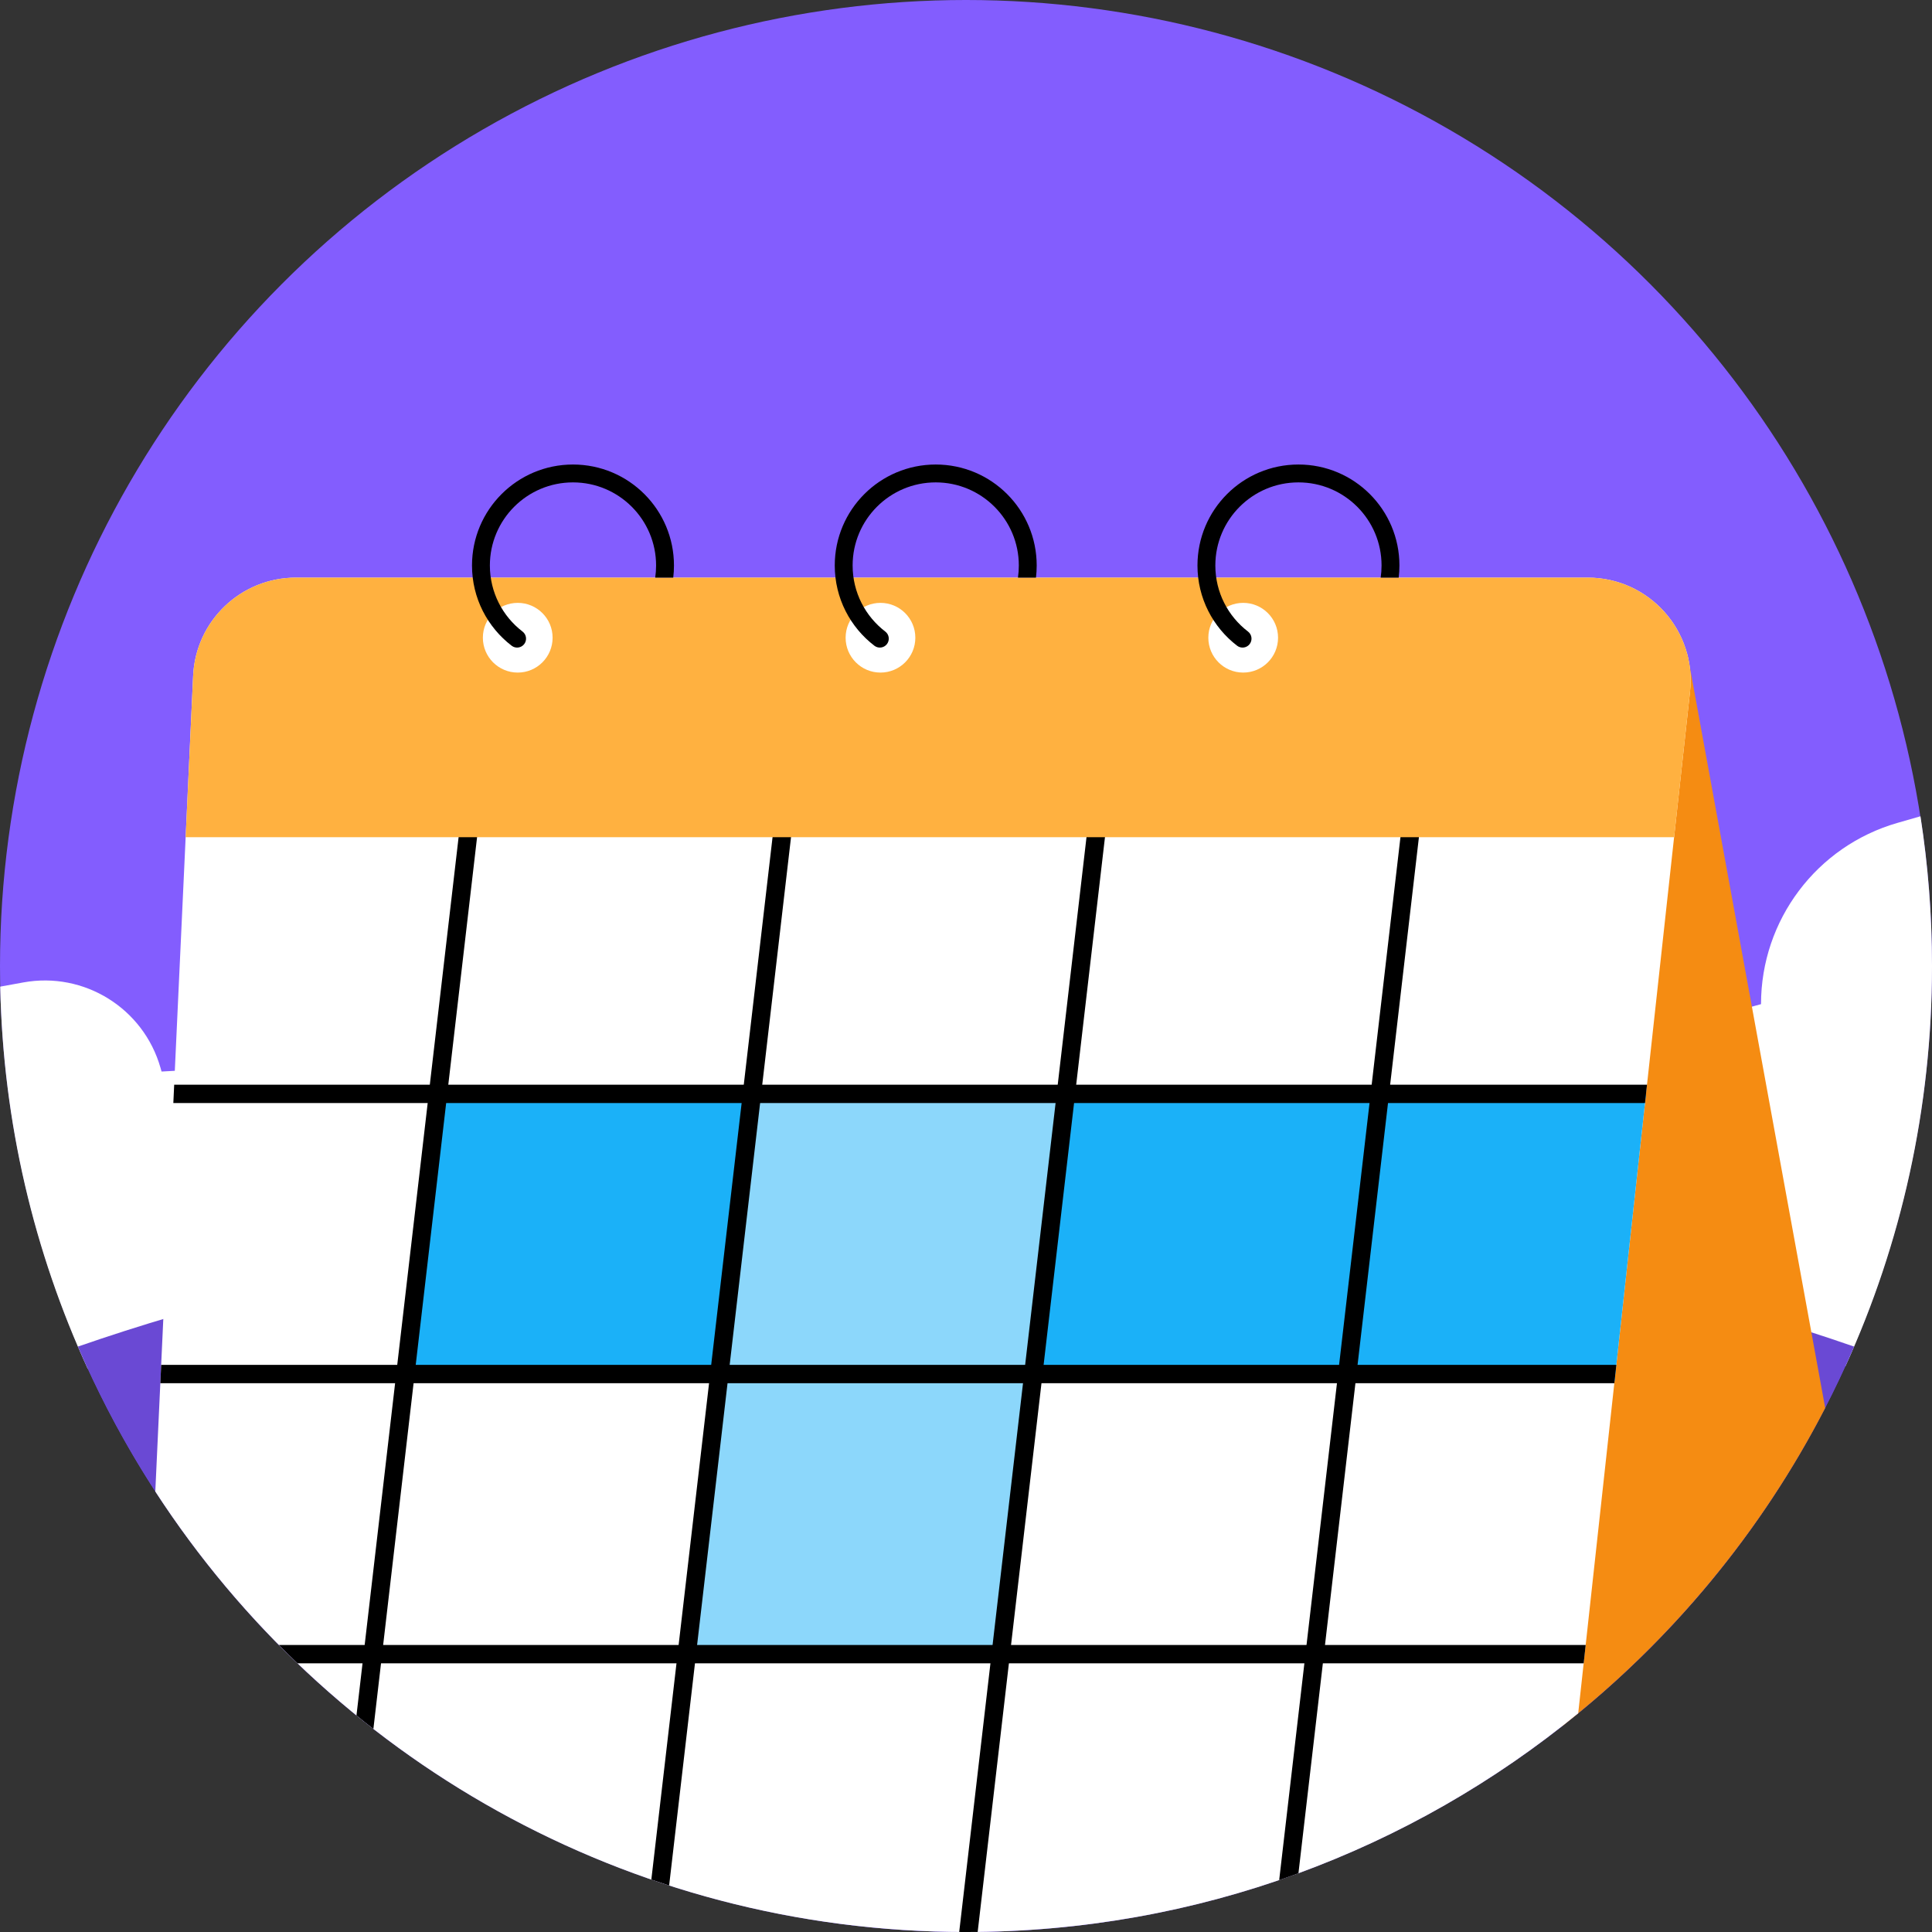 <svg width="120" height="120" viewBox="0 0 120 120" fill="none" xmlns="http://www.w3.org/2000/svg">
<rect x="0" y="0" width="120" height="120" fill="#333333" stroke="none"/>
<g clip-path="url(#clip0_1_2855)">
<circle cx="60" cy="60" r="60" fill="#835DFE"/>
<path d="M114.633 84.839C118.08 77.27 120 68.859 120 60C120 56.837 119.755 53.731 119.284 50.701L117.856 51.111C112.837 52.555 109.38 57.147 109.38 62.37L105.622 63.398C102.11 64.359 99.675 67.55 99.675 71.19H99.192C94.469 71.19 90.085 73.644 87.615 77.67L114.633 84.839Z" fill="white"/>
<path d="M5.448 85.017C2.118 77.767 0.191 69.74 0.014 61.282L1.445 61.021C5.229 60.331 8.918 62.627 9.97 66.326L10.035 66.555L11.46 66.477C14.681 66.301 17.5 68.624 17.94 71.82L20.205 71.705C22.771 71.574 25.176 72.958 26.352 75.243L27.825 78.105L5.448 85.017Z" fill="white"/>
<path d="M115.163 83.64C105.987 105.022 84.742 119.999 60 119.999C35.257 119.999 14.013 105.022 4.837 83.64C20.359 78.249 39.41 75.073 60 75.073C80.589 75.073 99.641 78.249 115.163 83.64Z" fill="#6A49D4"/>
<path d="M97.037 107.208L104.804 40.577L113.366 87.451C109.394 95.158 103.8 101.894 97.037 107.208Z" fill="#F58C12"/>
<path d="M9.646 92.641L11.996 41.971C12.154 38.561 14.965 35.877 18.379 35.877H98.618C102.423 35.877 105.384 39.181 104.97 42.963L98.025 106.414C87.674 114.905 74.432 120 59.999 120C38.9 120 20.343 109.109 9.646 92.641Z" fill="white"/>
<path d="M46.786 67.882H27.21L25.094 85.517H44.581L46.786 67.882Z" fill="#1BB1F8"/>
<path d="M102.234 67.97L100.285 85.773L64.068 85.165L66.097 67.97H102.234Z" fill="#1BB1F8"/>
<path opacity="0.5" d="M66.63 67.815H46.5L42.345 102.96H62.055L66.63 67.815Z" fill="#1BB1F8"/>
<path d="M22.141 106.55L28.623 50.81L29.755 50.941L23.192 107.386C22.838 107.111 22.488 106.833 22.141 106.55Z" fill="black"/>
<path d="M40.456 116.745L48.123 50.81L49.255 50.941L41.561 117.113C41.191 116.994 40.822 116.871 40.456 116.745Z" fill="black"/>
<path d="M59.578 119.998L67.623 50.81L68.755 50.941L60.725 119.996C60.484 119.999 60.242 120 60 120C59.859 120 59.718 119.999 59.578 119.998Z" fill="black"/>
<path d="M79.452 116.777L87.123 50.81L88.255 50.941L80.649 116.352C80.252 116.498 79.853 116.639 79.452 116.777Z" fill="black"/>
<path d="M18.479 103.313C18.088 102.938 17.703 102.558 17.322 102.173H98.49L98.365 103.313H18.479Z" fill="black"/>
<path d="M100.394 84.773L100.27 85.913H9.959L10.012 84.773H100.394Z" fill="black"/>
<path d="M102.299 67.373L102.174 68.513H10.766L10.819 67.373H102.299Z" fill="black"/>
<path d="M11.531 52L11.996 41.971C12.154 38.561 14.965 35.877 18.379 35.877H98.619C102.423 35.877 105.385 39.181 104.971 42.962L103.982 52H11.531Z" fill="#FFB140"/>
<path d="M34.323 39.61C34.323 40.806 33.353 41.775 32.158 41.775C30.962 41.775 29.992 40.806 29.992 39.61C29.992 38.414 30.962 37.445 32.158 37.445C33.353 37.445 34.323 38.414 34.323 39.61Z" fill="white"/>
<path d="M30.427 35.124C30.427 32.274 32.738 29.962 35.589 29.962C38.44 29.962 40.751 32.274 40.751 35.124C40.751 35.381 40.732 35.633 40.696 35.879H41.816C41.846 35.632 41.861 35.38 41.861 35.124C41.861 31.66 39.053 28.852 35.589 28.852C32.125 28.852 29.317 31.66 29.317 35.124C29.317 37.157 30.285 38.964 31.782 40.109C32.025 40.295 32.374 40.248 32.56 40.005C32.746 39.762 32.7 39.413 32.456 39.227C31.222 38.283 30.427 36.797 30.427 35.124Z" fill="black"/>
<path d="M56.853 39.61C56.853 40.806 55.884 41.775 54.688 41.775C53.492 41.775 52.523 40.806 52.523 39.61C52.523 38.414 53.492 37.445 54.688 37.445C55.884 37.445 56.853 38.414 56.853 39.61Z" fill="white"/>
<path d="M52.958 35.124C52.958 32.274 55.269 29.962 58.12 29.962C60.97 29.962 63.281 32.274 63.281 35.124C63.281 35.381 63.263 35.633 63.227 35.879H64.346C64.376 35.632 64.391 35.38 64.391 35.124C64.391 31.66 61.583 28.852 58.12 28.852C54.656 28.852 51.848 31.66 51.848 35.124C51.848 37.157 52.815 38.964 54.312 40.109C54.556 40.295 54.904 40.248 55.09 40.005C55.276 39.762 55.23 39.413 54.986 39.227C53.752 38.283 52.958 36.797 52.958 35.124Z" fill="black"/>
<path d="M79.382 39.61C79.382 40.806 78.413 41.775 77.217 41.775C76.021 41.775 75.052 40.806 75.052 39.61C75.052 38.414 76.021 37.445 77.217 37.445C78.413 37.445 79.382 38.414 79.382 39.61Z" fill="white"/>
<path d="M75.487 35.124C75.487 32.274 77.798 29.962 80.649 29.962C83.5 29.962 85.811 32.274 85.811 35.124C85.811 35.381 85.792 35.633 85.756 35.879H86.876C86.905 35.632 86.921 35.38 86.921 35.124C86.921 31.66 84.113 28.852 80.649 28.852C77.185 28.852 74.377 31.66 74.377 35.124C74.377 37.157 75.344 38.964 76.841 40.109C77.085 40.295 77.433 40.248 77.619 40.005C77.806 39.762 77.759 39.413 77.516 39.227C76.281 38.283 75.487 36.797 75.487 35.124Z" fill="black"/>
</g>
<defs>
<clipPath id="clip0_1_2855">
<rect width="120" height="120" fill="white"/>
</clipPath>
</defs>
</svg>
